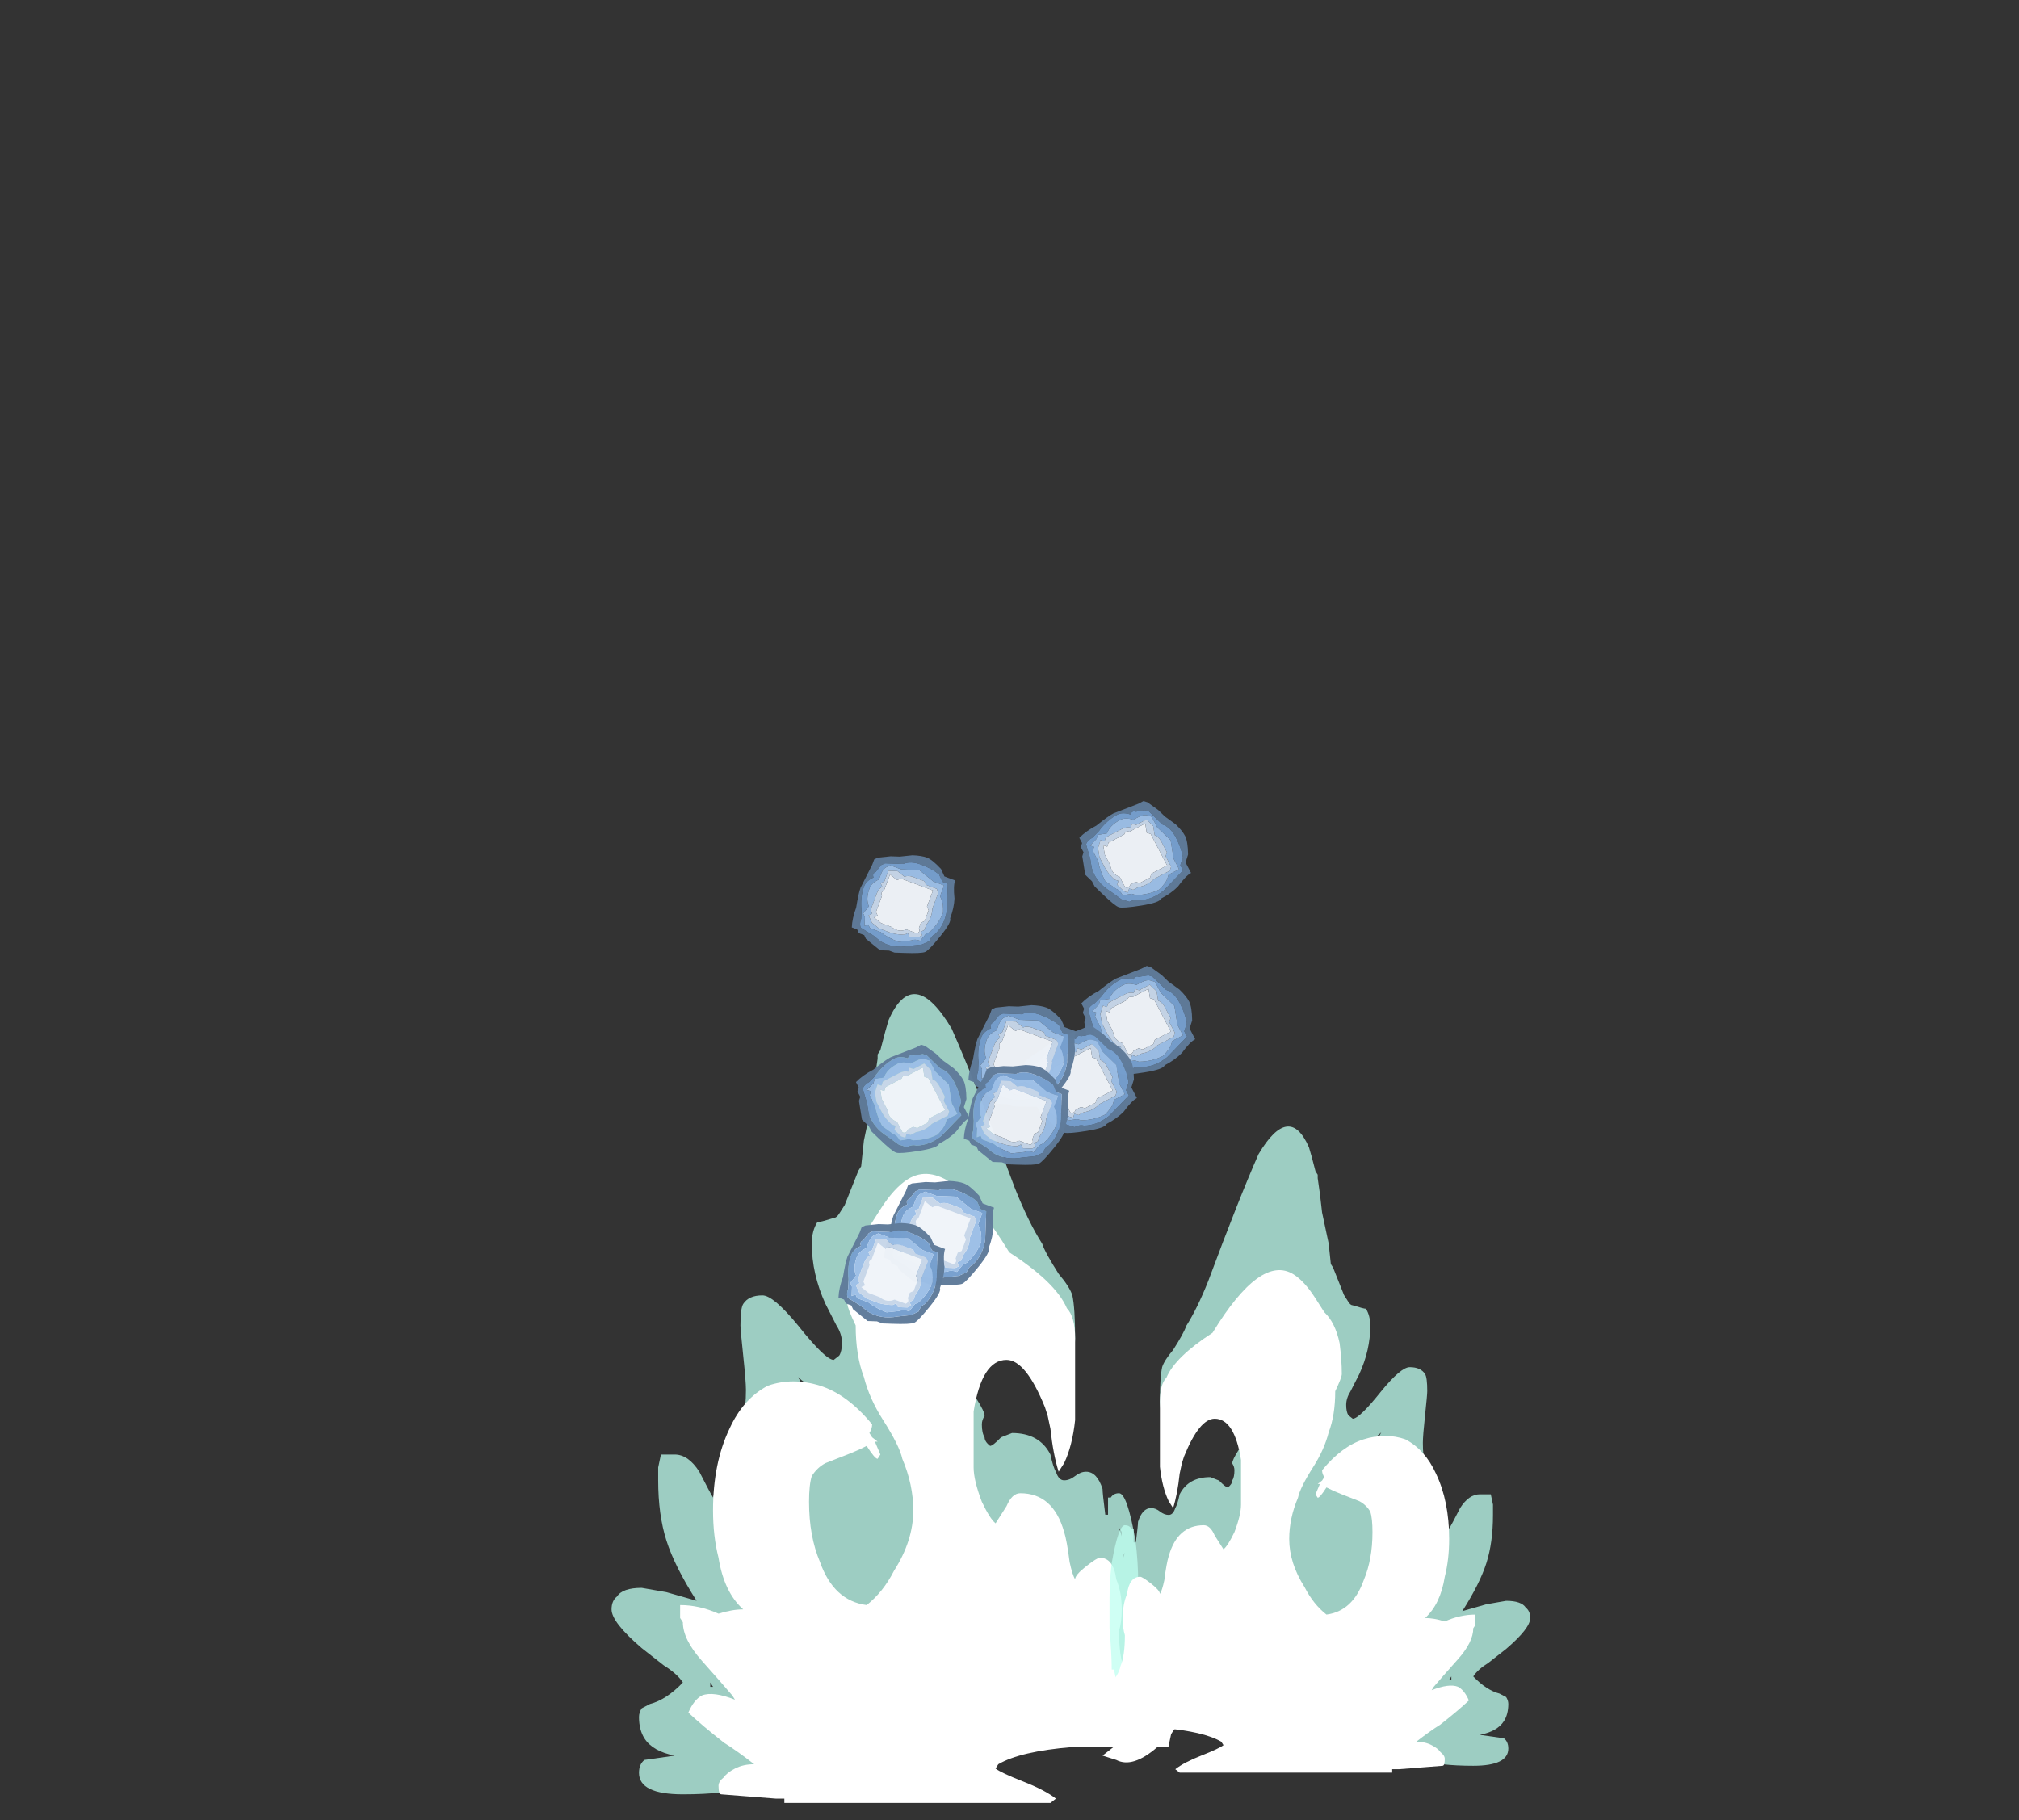 <?xml version="1.0" encoding="UTF-8" standalone="no"?>
<svg xmlns:ffdec="https://www.free-decompiler.com/flash" xmlns:xlink="http://www.w3.org/1999/xlink" ffdec:objectType="frame" height="148.1px" width="164.25px" xmlns="http://www.w3.org/2000/svg">
  <rect width="100%" height="100%" fill="#333333" stroke="none"/>
  <g transform="matrix(1.0, 0.0, 0.0, 1.0, 83.75, 52.1)">
    <use ffdec:characterId="325" height="9.4" transform="matrix(4.463, 0.0, 0.0, 7.0, -33.999, 28.8)" width="10.4" xlink:href="#shape0"/>
    <use ffdec:characterId="325" height="9.4" transform="matrix(-3.565, 0.0, 0.0, 5.592, 40.738, 39.57)" width="10.4" xlink:href="#shape0"/>
    <use ffdec:characterId="324" height="1.3" transform="matrix(6.615, 2.082, -2.082, 6.615, 5.573, 25.242)" width="1.4" xlink:href="#shape1"/>
    <use ffdec:characterId="324" height="1.3" transform="matrix(6.49, 2.043, -2.043, 6.49, 5.385, 11.852)" width="1.4" xlink:href="#shape1"/>
    <use ffdec:characterId="324" height="1.3" transform="matrix(6.555, 2.063, -2.063, 6.555, 0.903, 30.095)" width="1.4" xlink:href="#shape1"/>
    <use ffdec:characterId="324" height="1.3" transform="matrix(6.593, 2.075, -2.075, 6.593, -12.766, 31.662)" width="1.4" xlink:href="#shape1"/>
    <use ffdec:characterId="324" height="1.3" transform="matrix(6.237, -2.839, 2.839, 6.237, -6.812, 31.733)" width="1.4" xlink:href="#shape1"/>
    <use ffdec:characterId="324" height="1.3" transform="matrix(6.005, -2.733, 2.733, 6.005, -16.23, 19.46)" width="1.4" xlink:href="#shape1"/>
    <use ffdec:characterId="324" height="1.3" transform="matrix(6.386, -2.907, 2.907, 6.386, -13.71, 46.084)" width="1.4" xlink:href="#shape1"/>
    <use ffdec:characterId="324" height="1.3" transform="matrix(6.126, -2.788, 2.788, 6.126, -7.151, 36.57)" width="1.4" xlink:href="#shape1"/>
    <use ffdec:characterId="324" height="1.3" transform="matrix(6.194, -2.82, 2.82, 6.194, -17.369, 49.447)" width="1.4" xlink:href="#shape1"/>
  </g>
  <defs>
    <g id="shape0" transform="matrix(1.0, 0.0, 0.0, 1.0, 6.7, 7.65)">
      <path d="M1.15 -4.75 Q1.2 -4.65 1.45 -4.4 1.65 -4.25 1.7 -4.15 1.75 -4.0 1.75 -3.65 1.75 -3.6 1.7 -3.35 L1.6 -2.9 1.55 -2.9 1.55 -3.2 Q1.6 -3.5 1.6 -3.7 1.55 -3.95 1.45 -4.15 L1.45 -4.1 Q1.35 -4.0 1.2 -4.0 0.9 -4.0 0.4 -4.3 -0.1 -4.6 -0.2 -4.9 L-0.3 -4.85 Q-0.35 -4.85 -0.45 -4.85 -0.6 -4.85 -0.7 -4.9 L-0.85 -5.0 Q-1.05 -5.0 -1.3 -4.85 -1.55 -4.65 -1.45 -4.45 L-1.5 -4.4 Q-1.6 -4.45 -1.6 -4.55 -1.65 -4.6 -1.65 -4.65 -2.1 -4.35 -2.1 -4.25 L-2.05 -4.1 Q-2.0 -4.0 -2.0 -3.9 -2.0 -3.85 -2.05 -3.8 -2.1 -3.7 -2.2 -3.7 L-2.2 -3.55 Q-1.85 -3.5 -1.45 -2.7 -1.25 -2.4 -1.15 -2.1 -1.0 -1.85 -1.0 -1.75 L-1.15 -1.5 -1.25 -1.25 Q-1.25 -1.15 -1.2 -0.9 -1.1 -0.7 -1.1 -0.6 -1.1 -0.45 -1.15 -0.4 -1.2 -0.3 -1.5 -0.35 -1.5 -0.3 -1.5 -0.25 -1.5 -0.15 -1.5 -0.1 -1.55 0.1 -1.8 0.1 -2.4 0.1 -2.95 -0.95 -3.2 -1.5 -3.35 -2.0 -3.4 -1.75 -3.4 -1.25 L-3.35 -0.7 Q-3.35 -0.6 -3.4 -0.55 L-3.45 -0.5 Q-3.65 -0.7 -3.7 -1.2 L-3.75 -1.65 Q-3.75 -1.9 -3.85 -2.1 -3.95 -2.25 -4.05 -2.6 L-4.35 -2.15 Q-4.75 -1.4 -4.8 -1.4 L-4.75 -1.35 Q-4.45 -1.0 -4.2 -0.65 -3.95 -0.25 -3.95 -0.15 -3.95 -0.1 -3.95 -0.05 L-4.0 -0.05 Q-4.05 0.0 -4.15 0.0 -4.4 0.0 -4.7 -0.35 L-4.7 -0.3 Q-4.8 -0.25 -5.0 -0.25 -4.75 -0.05 -4.55 0.15 -4.25 0.4 -4.25 0.5 -4.25 0.6 -4.3 0.7 -4.35 0.75 -4.45 0.8 -4.3 0.95 -4.2 1.0 -4.1 1.1 -4.1 1.2 L-4.1 1.25 -4.0 1.25 Q-3.7 1.25 -3.55 1.3 -3.85 1.65 -5.4 1.65 -6.2 1.65 -6.2 1.4 -6.2 1.3 -6.1 1.25 L-5.55 1.2 Q-5.95 1.15 -6.1 1.0 -6.2 0.9 -6.2 0.75 -6.2 0.7 -6.15 0.65 L-6.0 0.6 Q-5.7 0.55 -5.4 0.35 -5.5 0.25 -5.75 0.15 L-6.15 -0.05 Q-6.7 -0.35 -6.7 -0.5 -6.7 -0.6 -6.6 -0.65 -6.5 -0.75 -6.15 -0.75 L-5.7 -0.7 -5.15 -0.6 Q-5.55 -1.0 -5.7 -1.3 -5.85 -1.6 -5.85 -2.0 L-5.85 -2.15 -5.8 -2.3 -5.55 -2.3 Q-5.3 -2.3 -5.1 -2.1 -4.9 -1.85 -4.85 -1.8 -4.7 -2.15 -4.4 -2.5 -4.3 -2.65 -4.3 -2.75 -4.25 -2.85 -4.25 -3.05 -4.25 -3.15 -4.3 -3.45 -4.35 -3.75 -4.35 -3.8 -4.35 -4.0 -4.3 -4.05 -4.2 -4.15 -3.95 -4.15 -3.75 -4.15 -3.3 -3.8 -2.8 -3.4 -2.65 -3.4 L-2.55 -3.45 Q-2.5 -3.5 -2.5 -3.6 -2.5 -3.7 -2.6 -3.8 L-2.8 -4.05 Q-3.05 -4.4 -3.05 -4.75 -3.05 -4.9 -2.95 -5.0 -2.9 -5.0 -2.65 -5.05 -2.6 -5.05 -2.55 -5.1 L-2.45 -5.2 -2.2 -5.6 -2.15 -5.65 -2.1 -5.95 Q-2.0 -6.25 -1.95 -6.4 -1.9 -6.7 -1.85 -6.9 L-1.85 -6.95 -1.8 -7.0 Q-1.7 -7.25 -1.65 -7.35 -1.2 -8.0 -0.5 -7.25 -0.05 -6.6 0.65 -5.4 0.9 -5.0 1.15 -4.75 M1.75 -2.05 Q1.85 -2.1 1.95 -2.1 2.15 -2.1 2.25 -1.9 2.25 -1.85 2.3 -1.6 L2.35 -1.6 Q2.35 -1.7 2.35 -1.8 L2.4 -1.8 Q2.45 -1.85 2.55 -1.85 2.7 -1.85 2.85 -1.3 2.9 -1.05 2.9 -0.8 L2.9 -0.35 Q2.85 0.05 2.85 0.25 L2.8 0.25 2.75 0.4 Q2.75 0.65 2.75 0.75 L2.75 0.8 Q2.7 0.85 2.65 0.85 2.45 0.6 2.35 0.2 2.35 -0.3 2.25 -0.55 L2.1 -0.55 Q1.65 -0.55 1.55 -0.8 1.5 -0.9 1.55 -1.15 1.2 -1.15 1.0 -1.25 0.9 -1.35 0.7 -1.45 0.6 -1.35 0.55 -1.35 0.45 -1.3 0.2 -1.3 -0.15 -1.3 -0.25 -1.55 -0.25 -1.65 -0.25 -1.75 -0.25 -2.05 -0.15 -2.2 -0.2 -2.25 -0.25 -2.35 -0.3 -2.5 -0.3 -2.65 -0.3 -2.75 -0.3 -2.8 -0.25 -2.9 -0.05 -2.95 0.1 -2.8 0.1 -2.75 0.05 -2.7 0.05 -2.65 0.05 -2.55 0.1 -2.5 0.1 -2.45 0.2 -2.4 0.25 -2.4 0.4 -2.5 L0.6 -2.55 Q1.1 -2.55 1.3 -2.3 1.35 -2.15 1.4 -2.1 1.45 -2.0 1.55 -2.0 1.65 -2.0 1.75 -2.05 M2.6 -1.35 L2.6 -1.4 2.55 -1.45 2.6 -1.35 M-5.5 -1.9 L-5.5 -1.9 M-2.8 -2.9 L-2.75 -3.05 Q-3.05 -3.05 -3.3 -3.2 -3.0 -2.85 -2.85 -2.7 -2.8 -2.75 -2.8 -2.9 M-4.85 0.4 L-4.9 0.35 -4.9 0.4 -4.85 0.4" fill="#bffff0" fill-opacity="0.753" fill-rule="evenodd" stroke="none"/>
      <path d="M0.15 -4.8 L0.15 -4.8 M1.75 -3.65 L1.75 -3.25 Q1.75 -2.8 1.75 -2.7 1.7 -2.4 1.55 -2.2 L1.45 -2.1 Q1.35 -2.3 1.3 -2.6 L1.25 -2.75 1.2 -2.85 Q0.85 -3.4 0.5 -3.4 0.05 -3.4 -0.1 -2.8 -0.1 -2.6 -0.1 -2.35 L-0.1 -2.15 Q-0.1 -2.0 0.05 -1.75 0.2 -1.55 0.3 -1.5 0.35 -1.55 0.4 -1.6 L0.5 -1.7 Q0.6 -1.85 0.75 -1.85 1.35 -1.85 1.55 -1.4 1.6 -1.3 1.65 -1.05 1.7 -0.9 1.75 -0.85 1.75 -0.9 1.95 -1.0 2.15 -1.1 2.2 -1.1 2.45 -1.1 2.5 -0.85 2.6 -0.7 2.6 -0.5 2.6 -0.35 2.55 -0.25 2.55 0.05 2.65 0.2 2.7 0.35 2.9 0.45 3.0 0.5 3.35 0.65 L3.4 0.65 Q3.45 0.65 3.5 0.6 3.6 0.65 3.65 0.65 3.7 0.7 3.7 0.8 L3.55 0.9 3.5 0.95 3.45 1.1 3.25 1.1 Q2.8 1.35 2.5 1.25 L2.25 1.2 2.45 1.1 Q2.0 1.1 1.7 1.1 0.75 1.15 0.35 1.3 L0.3 1.35 Q0.4 1.4 0.8 1.5 1.2 1.6 1.4 1.7 L1.3 1.75 -3.55 1.75 -3.55 1.7 -3.7 1.7 -4.7 1.65 Q-4.75 1.65 -4.75 1.55 -4.75 1.5 -4.65 1.45 -4.6 1.4 -4.45 1.35 -4.3 1.3 -4.1 1.3 -4.4 1.15 -4.65 1.05 -5.05 0.85 -5.3 0.7 -5.2 0.55 -5.05 0.5 -4.85 0.45 -4.45 0.55 L-4.5 0.5 Q-4.7 0.35 -5.05 0.1 -5.4 -0.15 -5.4 -0.35 L-5.45 -0.4 -5.45 -0.55 Q-5.1 -0.55 -4.75 -0.45 -4.5 -0.5 -4.3 -0.5 -4.65 -0.7 -4.75 -1.1 -4.85 -1.35 -4.85 -1.65 -4.85 -2.2 -4.55 -2.6 -4.3 -2.95 -3.85 -3.1 -3.4 -3.2 -2.9 -3.1 -2.4 -3.0 -1.95 -2.65 -1.95 -2.6 -2.0 -2.55 L-1.95 -2.5 -1.85 -2.45 -1.9 -2.45 -1.8 -2.3 -1.85 -2.25 Q-1.9 -2.25 -2.05 -2.4 -2.2 -2.35 -2.4 -2.3 L-2.8 -2.2 Q-2.95 -2.15 -3.05 -2.05 -3.1 -1.95 -3.1 -1.75 -3.1 -1.35 -2.9 -1.05 -2.65 -0.6 -2.05 -0.55 -1.75 -0.7 -1.55 -0.95 -1.2 -1.3 -1.2 -1.65 -1.2 -1.95 -1.4 -2.25 -1.45 -2.4 -1.75 -2.7 -2.0 -2.95 -2.1 -3.2 -2.25 -3.45 -2.25 -3.8 -2.4 -4.0 -2.4 -4.05 -2.4 -4.25 -2.35 -4.5 -2.25 -4.8 -2.0 -4.95 -1.9 -5.05 -1.8 -5.15 -1.55 -5.4 -1.3 -5.5 -0.55 -5.8 0.55 -4.65 1.4 -4.3 1.6 -4.0 1.75 -3.9 1.75 -3.65 M-5.1 -0.2 L-5.1 -0.2 M-1.85 -0.45 L-1.85 -0.45" fill="#ffffff" fill-rule="evenodd" stroke="none"/>
    </g>
    <g id="shape1" transform="matrix(1.0, 0.0, 0.0, 1.0, 0.7, 0.65)">
      <path d="M0.5 -0.4 Q0.55 -0.35 0.6 -0.2 L0.6 -0.1 0.7 0.0 Q0.65 0.05 0.6 0.2 0.55 0.3 0.45 0.4 0.45 0.45 0.25 0.55 0.05 0.65 0.0 0.65 -0.05 0.65 -0.25 0.55 L-0.35 0.5 -0.4 0.45 -0.5 0.4 -0.6 0.2 -0.6 0.15 -0.65 0.1 -0.65 0.05 -0.7 0.0 Q-0.65 -0.1 -0.55 -0.2 -0.45 -0.35 -0.4 -0.4 L-0.15 -0.6 -0.1 -0.65 -0.05 -0.65 0.1 -0.6 0.2 -0.55 0.35 -0.5 Q0.45 -0.45 0.5 -0.4 M0.45 -0.4 L0.45 -0.35 0.45 -0.4 M0.0 0.5 L0.0 0.5 M-0.5 0.05 L-0.55 0.05 -0.5 0.05 M0.2 -0.45 L0.0 -0.55 -0.05 -0.55 -0.15 -0.5 Q-0.2 -0.5 -0.2 -0.45 -0.3 -0.45 -0.35 -0.4 -0.45 -0.3 -0.5 -0.15 L-0.55 -0.05 Q-0.6 0.0 -0.6 0.05 L-0.5 0.2 -0.45 0.3 Q-0.35 0.45 -0.15 0.5 L0.0 0.55 0.1 0.55 Q0.15 0.5 0.2 0.5 0.35 0.45 0.45 0.3 0.5 0.2 0.55 0.1 L0.6 0.0 0.55 -0.05 Q0.55 -0.1 0.55 -0.15 0.5 -0.25 0.4 -0.35 0.3 -0.45 0.2 -0.45 M0.65 -0.2 L0.65 -0.2" fill="#607b9a" fill-opacity="0.973" fill-rule="evenodd" stroke="none"/>
      <path d="M0.0 0.5 L0.1 0.45 0.15 0.45 Q0.3 0.4 0.4 0.3 0.45 0.2 0.45 0.15 L0.45 0.1 0.55 0.0 0.45 -0.1 Q0.4 -0.2 0.35 -0.3 L0.15 -0.4 0.05 -0.5 0.0 -0.5 Q-0.05 -0.5 -0.1 -0.45 L-0.15 -0.4 Q-0.25 -0.4 -0.3 -0.35 -0.4 -0.25 -0.4 -0.15 L-0.5 -0.1 -0.5 -0.05 -0.55 0.05 -0.5 0.05 -0.5 0.1 -0.4 0.2 Q-0.35 0.3 -0.25 0.4 L-0.1 0.45 Q-0.05 0.45 0.0 0.5 L0.0 0.5 M0.2 -0.45 Q0.3 -0.45 0.4 -0.35 0.5 -0.25 0.55 -0.15 0.55 -0.1 0.55 -0.05 L0.6 0.0 0.55 0.1 Q0.5 0.2 0.45 0.3 0.35 0.45 0.2 0.5 0.15 0.5 0.1 0.55 L0.0 0.55 -0.15 0.5 Q-0.35 0.45 -0.45 0.3 L-0.5 0.2 -0.6 0.05 Q-0.6 0.0 -0.55 -0.05 L-0.5 -0.15 Q-0.45 -0.3 -0.35 -0.4 -0.3 -0.45 -0.2 -0.45 -0.2 -0.5 -0.15 -0.5 L-0.05 -0.55 0.0 -0.55 0.2 -0.45 M0.0 -0.45 L0.0 -0.45" fill="#769fce" fill-opacity="0.973" fill-rule="evenodd" stroke="none"/>
      <path d="M-0.55 0.05 L-0.5 -0.05 -0.5 -0.1 -0.4 -0.15 Q-0.4 -0.25 -0.3 -0.35 -0.25 -0.4 -0.15 -0.4 L-0.1 -0.45 Q-0.05 -0.5 0.0 -0.5 L0.05 -0.5 0.15 -0.4 0.35 -0.3 Q0.4 -0.2 0.45 -0.1 L0.55 0.0 0.45 0.1 0.45 0.15 Q0.45 0.2 0.4 0.3 0.3 0.4 0.15 0.45 L0.1 0.45 0.0 0.5 Q-0.05 0.45 -0.1 0.45 L-0.25 0.4 Q-0.35 0.3 -0.4 0.2 L-0.5 0.1 -0.5 0.05 -0.55 0.05 M0.0 0.45 L0.05 0.45 0.05 0.4 0.1 0.4 0.15 0.35 Q0.25 0.3 0.3 0.2 L0.45 0.05 0.45 0.0 0.35 -0.1 0.35 -0.15 Q0.3 -0.2 0.25 -0.25 0.2 -0.3 0.15 -0.3 L0.1 -0.4 0.0 -0.45 -0.1 -0.35 -0.15 -0.35 -0.15 -0.3 Q-0.2 -0.3 -0.25 -0.25 L-0.4 -0.1 -0.4 -0.05 -0.45 -0.05 -0.45 0.05 -0.4 0.15 -0.3 0.25 Q-0.25 0.3 -0.15 0.35 L-0.1 0.35 -0.1 0.4 0.0 0.45 M0.0 -0.45 L0.0 -0.45" fill="#9cbfe7" fill-opacity="0.973" fill-rule="evenodd" stroke="none"/>
      <path d="M-0.4 0.0 L-0.35 0.0 -0.35 -0.05 -0.2 -0.2 Q-0.2 -0.25 -0.15 -0.25 L0.0 -0.4 0.05 -0.3 0.1 -0.3 0.2 -0.2 Q0.25 -0.15 0.3 -0.1 L0.4 0.0 Q0.35 0.05 0.3 0.1 L0.25 0.15 0.25 0.2 Q0.2 0.25 0.15 0.3 L0.1 0.3 0.05 0.35 Q0.05 0.4 0.0 0.4 L-0.1 0.3 Q-0.2 0.3 -0.25 0.2 L-0.35 0.1 -0.4 0.0" fill="#f0f4f9" fill-opacity="0.973" fill-rule="evenodd" stroke="none"/>
      <path d="M-0.4 0.0 L-0.35 0.1 -0.25 0.2 Q-0.2 0.3 -0.1 0.3 L0.0 0.4 Q0.05 0.4 0.05 0.35 L0.1 0.3 0.15 0.3 Q0.2 0.25 0.25 0.2 L0.25 0.15 0.3 0.1 Q0.35 0.05 0.4 0.0 L0.3 -0.1 Q0.25 -0.15 0.2 -0.2 L0.1 -0.3 0.05 -0.3 0.0 -0.4 -0.15 -0.25 Q-0.2 -0.25 -0.2 -0.2 L-0.35 -0.05 -0.35 0.0 -0.4 0.0 M0.0 -0.45 L0.1 -0.4 0.15 -0.3 Q0.2 -0.3 0.25 -0.25 0.3 -0.2 0.35 -0.15 L0.35 -0.1 0.45 0.0 0.45 0.05 0.3 0.2 Q0.25 0.3 0.15 0.35 L0.1 0.4 0.05 0.4 0.05 0.45 0.0 0.45 -0.1 0.4 -0.1 0.35 -0.15 0.35 Q-0.25 0.3 -0.3 0.25 L-0.4 0.15 -0.45 0.05 -0.45 -0.05 -0.4 -0.05 -0.4 -0.1 -0.25 -0.25 Q-0.2 -0.3 -0.15 -0.3 L-0.15 -0.35 -0.1 -0.35 0.0 -0.45" fill="#c7d6e9" fill-opacity="0.973" fill-rule="evenodd" stroke="none"/>
    </g>
  </defs>
</svg>
